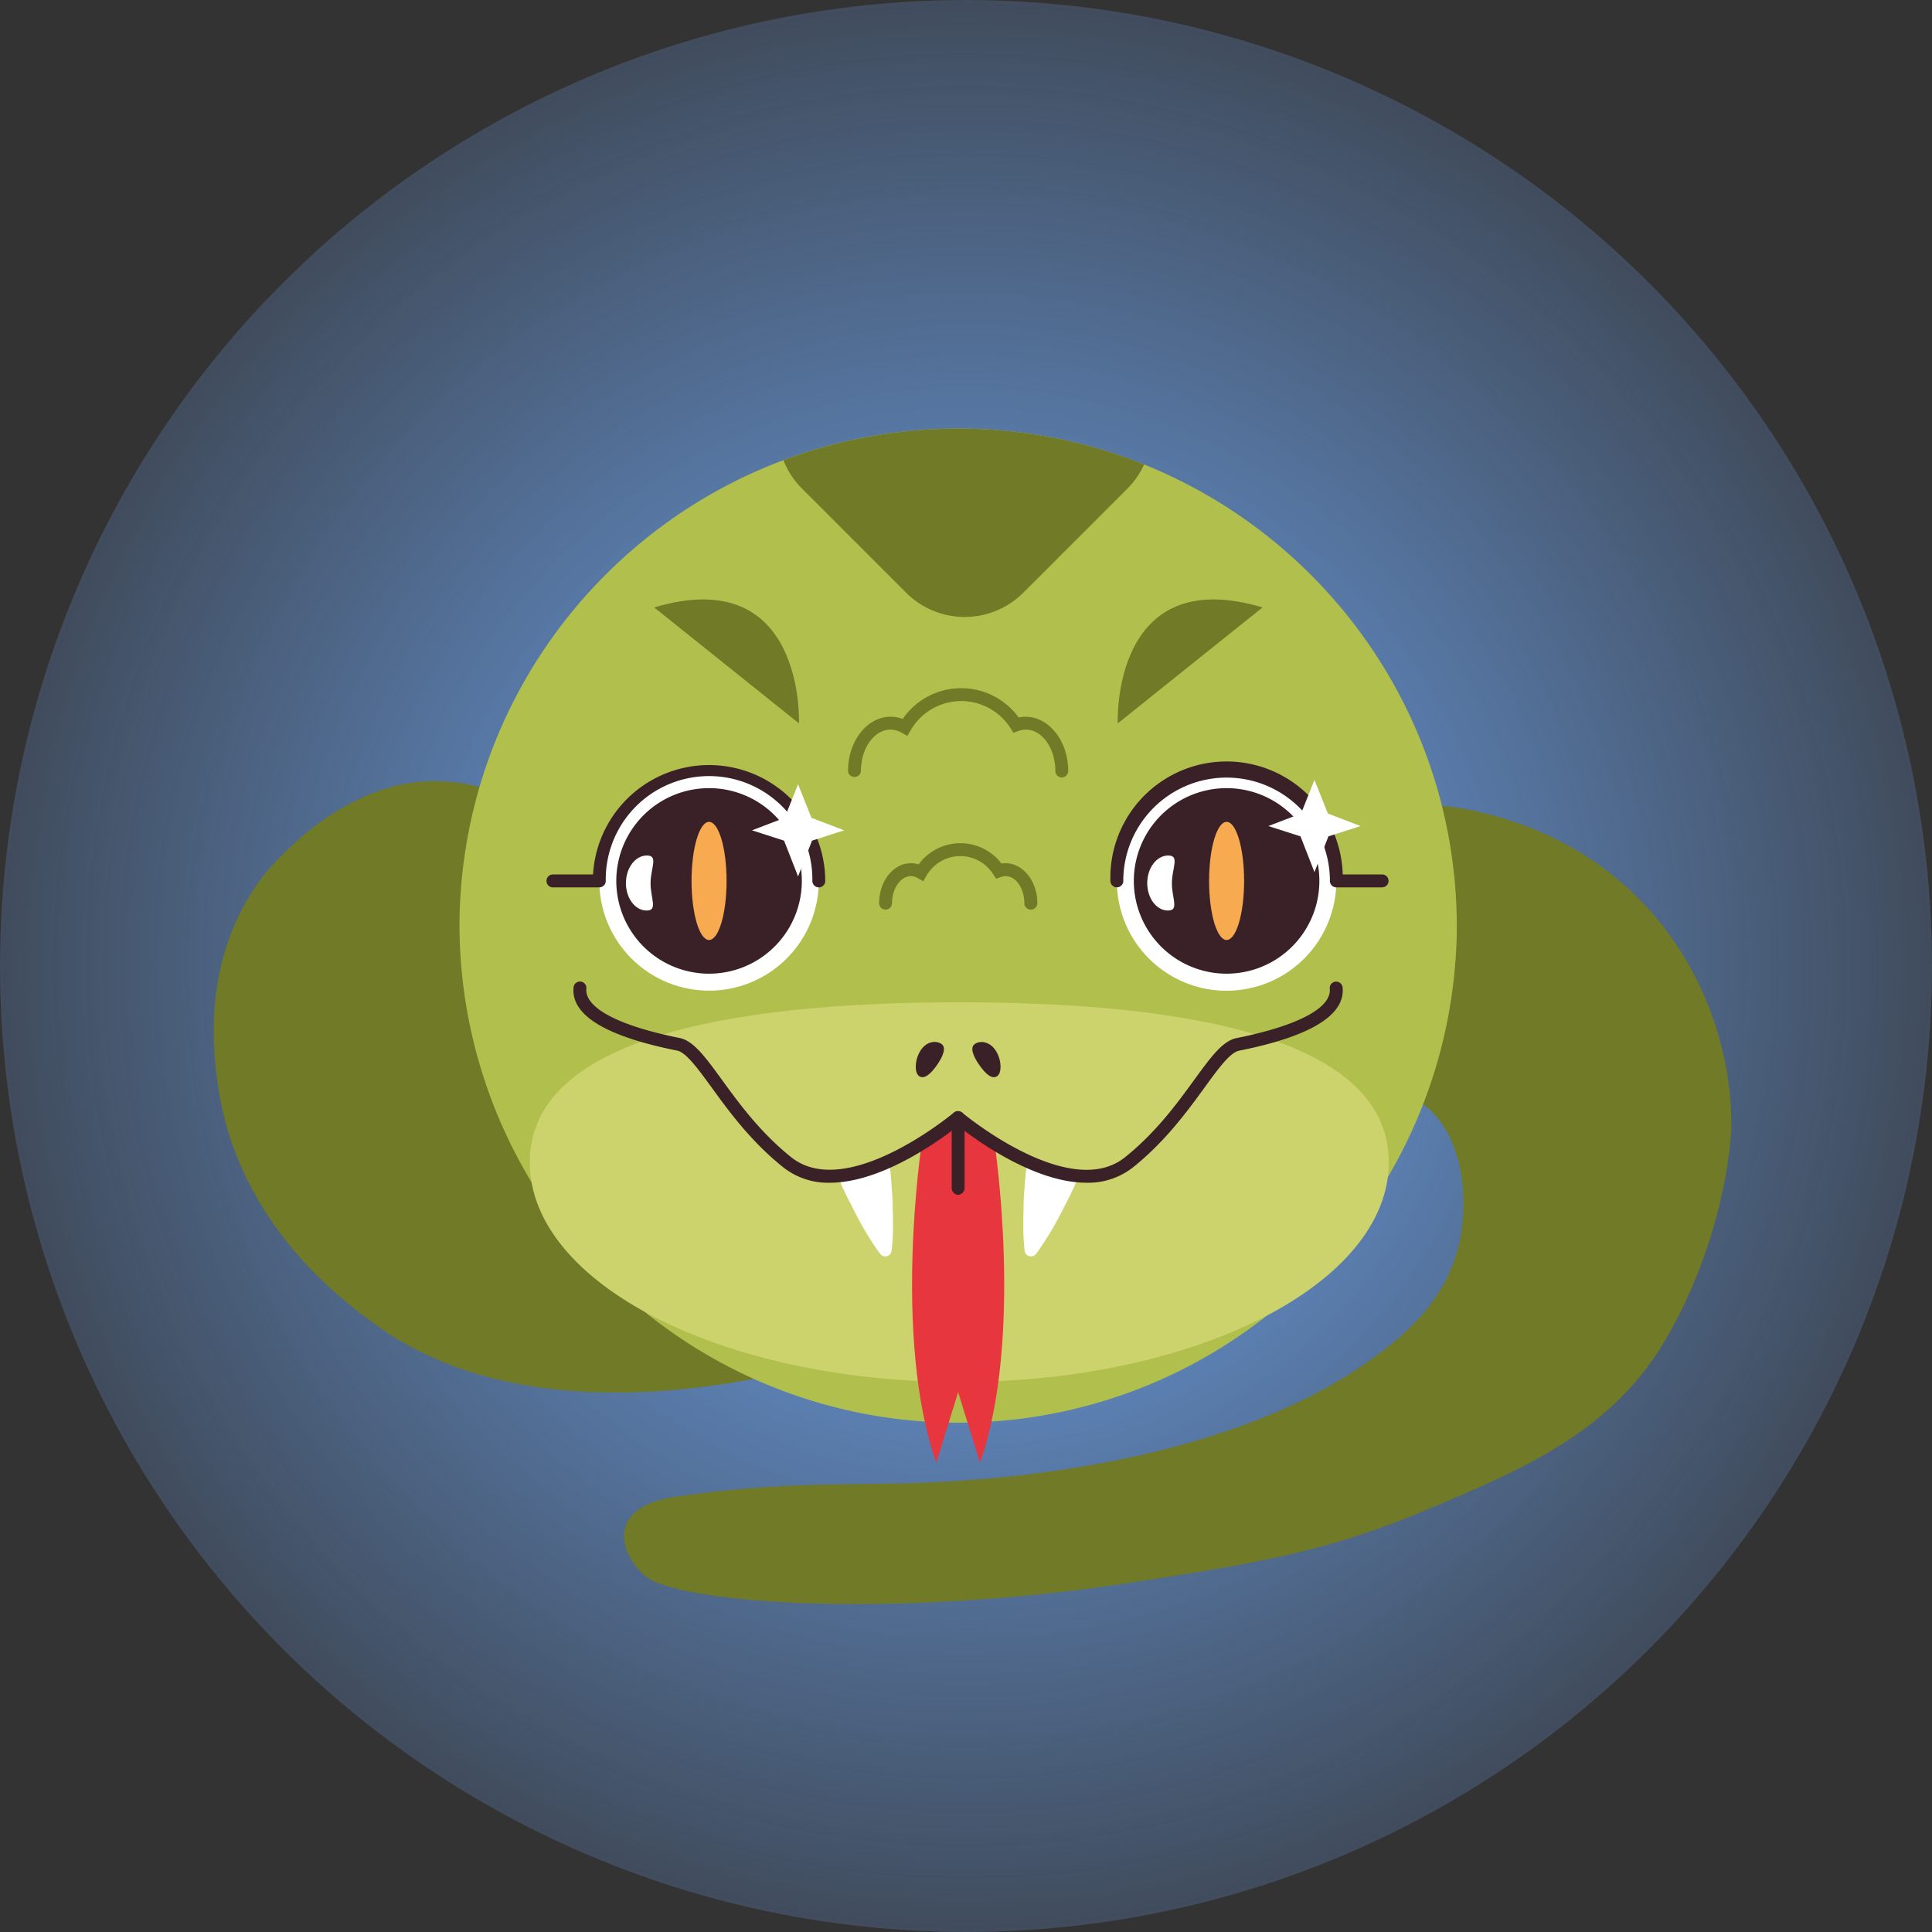 <svg xmlns="http://www.w3.org/2000/svg" xmlns:xlink="http://www.w3.org/1999/xlink" viewBox="0 0 870.52 870.52"><rect x="0" y="0" width="870.52" height="870.52" fill="#333333" stroke="none"/><defs><style>.cls-1{fill:url(#Безымянный_градиент_98);}.cls-2{fill:#707a27;}.cls-3{fill:#b1bf4c;}.cls-4{fill:#fff;}.cls-5{fill:#3a2127;}.cls-6{fill:#f7aa50;}.cls-7{fill:#ccd36c;}.cls-8{fill:#e8363f;}</style><radialGradient id="Безымянный_градиент_98" cx="435.26" cy="435.26" r="435.26" gradientUnits="userSpaceOnUse"><stop offset="0.39" stop-color="#5f87be"/><stop offset="1" stop-color="#5f87be" stop-opacity="0.3"/></radialGradient></defs><g id="Слой_2" data-name="Слой 2"><g id="Слой_1-2" data-name="Слой 1"><circle class="cls-1" cx="435.26" cy="435.26" r="435.26"/><path class="cls-2" d="M574.21,361.09c-.06,3.74,56.3-2.18,85.45,3.33,82.07,15.53,119,81.95,120.44,139.17.39,15.45-5.35,57.45-28.62,98.3-24.67,43.3-64.92,60.11-111.57,79.59C596.61,699.56,563,704.8,512,712.74c-100.38,15.65-193,11-217.65-.36-11.59-5.34-26.84-32.68,10.15-38,50.71-7.3,77.89-4.85,113.7-6.39,26.05-1.13,130.24-6.76,197.54-54,14.82-10.4,36-26.68,41.93-54.72,4-19,1.83-47.34-15.63-61.11-14.85-11.7-27.57-2.48-38.38-12.08-20.29-18-48.93-78.39-8-107.78C612.73,366.07,574.26,357.62,574.21,361.09Z"/><path class="cls-2" d="M389.87,608.16C305.59,549.75,268.16,503.71,262.58,464c-4.38-31.17-1.22-83.63-33.4-103.75-9.6-6-19.18-7.14-24.87-7.81-48.18-5.71-83.94,40-86,42.63-28.53,37.57-21.94,81.56-19.9,95.23,9.46,63.17,58.92,97.59,68.93,105.17C251.41,659.09,389.87,608.16,389.87,608.16Z"/><path class="cls-3" d="M656.42,417.83a224.7,224.7,0,0,1-449.39,0c0-96.34,60.67-178.56,145.91-210.46a225.2,225.2,0,0,1,162.58,1.92C598.11,242.52,656.42,323.37,656.42,417.83Z"/><path class="cls-2" d="M515.52,209.29a36.41,36.41,0,0,1-7.45,10.77l-47,47a37.33,37.33,0,0,1-52.78,0l-47-47a37.61,37.61,0,0,1-8.3-12.69,225.2,225.2,0,0,1,162.58,1.92Z"/><path class="cls-2" d="M464.45,409.85a2.9,2.9,0,0,1-2.9-2.9c0-7.54-5-13.83-10.54-11.79l-2.17.79L447.58,394a17.56,17.56,0,0,0-30.15.61L416,397.08l-2.47-1.43a6.17,6.17,0,0,0-3.11-.88c-4.6,0-8.5,5.58-8.5,12.18a2.9,2.9,0,0,1-5.8,0c0-9.92,6.42-18,14.3-18a11.52,11.52,0,0,1,3.5.54,23.29,23.29,0,0,1,37.33-.39c8.54-1.43,16.15,7.15,16.15,17.83A2.9,2.9,0,0,1,464.45,409.85Z"/><path class="cls-2" d="M478.42,350.28a2.9,2.9,0,0,1-2.9-2.9c0-11.78-7.94-21.18-16.71-18l-2.17.79-1.25-1.93a26.29,26.29,0,0,0-45.12.9l-1.47,2.45-2.47-1.42a10,10,0,0,0-5.05-1.41c-7.37,0-13.36,8.35-13.36,18.61a2.91,2.91,0,0,1-5.81,0c0-13.46,8.6-24.42,19.17-24.42a15.46,15.46,0,0,1,5.45,1A32,32,0,0,1,459,323.3a15.32,15.32,0,0,1,3.14-.34c10.57,0,19.17,11,19.17,24.42A2.9,2.9,0,0,1,478.42,350.28Z"/><circle class="cls-4" cx="319.49" cy="396.92" r="49.45" transform="translate(-187.09 342.17) rotate(-45)"/><path class="cls-5" d="M368.94,399.83a2.91,2.91,0,0,1-2.91-2.91,46.55,46.55,0,1,0-93.09,0,2.9,2.9,0,0,1-2.9,2.91H249.31a2.91,2.91,0,1,1,0-5.81h17.9a52.36,52.36,0,0,1,104.63,2.9A2.9,2.9,0,0,1,368.94,399.83Z"/><path class="cls-5" d="M277.69,396.92a41.8,41.8,0,1,0,41.8-41.8A41.79,41.79,0,0,0,277.69,396.92Z"/><path class="cls-6" d="M311.59,396.92c0,14.7,3.54,26.62,7.9,26.62s7.89-11.92,7.89-26.62-3.53-26.61-7.89-26.61S311.59,382.22,311.59,396.92Z"/><path class="cls-4" d="M291.36,410.27c-5.2,0-9.38-5.62-9.33-12.47s4.31-12.37,9.51-12.33,1.64,5.57,1.59,12.41S296.55,410.3,291.36,410.27Z"/><polygon class="cls-4" points="365.63 368.5 359.59 353.36 353.54 368.5 338.82 374.13 353.29 378.78 359.59 394.9 365.88 378.78 380.36 374.13 365.63 368.5"/><circle class="cls-4" cx="552.68" cy="396.92" r="49.45" transform="translate(-56.31 93.4) rotate(-9.19)"/><path class="cls-5" d="M510.88,396.92a41.8,41.8,0,1,0,41.8-41.8A41.79,41.79,0,0,0,510.88,396.92Z"/><path class="cls-6" d="M544.79,396.92c0,14.7,3.53,26.62,7.89,26.62s7.89-11.92,7.89-26.62-3.53-26.61-7.89-26.61S544.79,382.22,544.79,396.92Z"/><path class="cls-5" d="M622.86,399.83H602.13a2.9,2.9,0,0,1-2.9-2.91,46.55,46.55,0,0,0-93.1,0,2.9,2.9,0,1,1-5.8,0A52.35,52.35,0,0,1,605,394h17.91a2.91,2.91,0,0,1,0,5.81Z"/><path class="cls-4" d="M526.25,410.27c-5.2,0-9.38-5.62-9.33-12.47s4.31-12.37,9.51-12.33,1.65,5.57,1.6,12.41S531.45,410.3,526.25,410.27Z"/><polygon class="cls-4" points="598.32 366.56 592.27 351.43 586.22 366.56 571.5 372.2 585.98 376.85 592.27 392.96 598.56 376.85 613.04 372.2 598.32 366.56"/><path class="cls-2" d="M294.76,273.69,360,325.94S363,253.37,294.76,273.69Z"/><path class="cls-2" d="M568.87,273.69l-65.23,52.25S500.59,253.37,568.87,273.69Z"/><path class="cls-7" d="M625.76,523.68c0,54.67-86.64,99-193.52,99s-193.52-44.33-193.52-99,86.64-72.06,193.52-72.06S625.76,469,625.76,523.68Z"/><path class="cls-4" d="M397,523.91l1.53-.26a9,9,0,0,1,1-.11,2.64,2.64,0,0,1,1.11,0c.18.17.09.4.15.6l.14,1.25.27,2.49.46,5c.18,3.37.52,6.69.57,10.09s.16,6.8.13,10.22-.2,6.89-.64,10.42a2.85,2.85,0,0,1-5.09,1.38c-2.15-2.83-4-5.76-5.8-8.68s-3.47-5.9-5-8.89-3.06-6-4.6-9l-2.12-4.55-1-2.29-.51-1.15c-.05-.19-.25-.36-.18-.59a2.67,2.67,0,0,1,.95-.57,6.75,6.75,0,0,1,.92-.41l1.45-.56A89.55,89.55,0,0,1,397,523.91Z"/><path class="cls-4" d="M466.42,523.91l-1.52-.26a9.35,9.35,0,0,0-1-.11,2.67,2.67,0,0,0-1.11,0c-.17.17-.09.4-.14.6l-.14,1.25-.27,2.49-.46,5c-.18,3.37-.52,6.69-.58,10.09s-.15,6.8-.12,10.22.2,6.89.63,10.42a2.85,2.85,0,0,0,5.09,1.38c2.16-2.83,4-5.76,5.8-8.68s3.47-5.9,5.05-8.89,3.05-6,4.59-9l2.13-4.55,1-2.29.51-1.15c.05-.19.24-.36.18-.59a2.76,2.76,0,0,0-1-.57,6.22,6.22,0,0,0-.92-.41l-1.45-.56A89.55,89.55,0,0,0,466.42,523.91Z"/><path class="cls-5" d="M422.11,480c-2.81,4-5.71,6.48-8,4.86S412.22,477,415,473s7-4.2,9.25-2.58S424.91,476,422.11,480Z"/><path class="cls-5" d="M441.34,480c2.81,4,5.71,6.48,8,4.86s1.89-7.85-.92-11.83-7-4.2-9.25-2.58S438.54,476,441.34,480Z"/><path class="cls-8" d="M448.14,515.17l-16.42-11.58L415.3,515.17h0s-13.26,87.6,6.57,143.92l9.85-31.81,9.84,31.81C461.4,602.77,448.14,515.17,448.14,515.17Z"/><path class="cls-5" d="M431.72,538.38a3.09,3.09,0,0,1-2.9-3.26V507.33a2.92,2.92,0,1,1,5.8,0v27.79A3.1,3.1,0,0,1,431.72,538.38Z"/><path class="cls-5" d="M373.85,532.92a32.6,32.6,0,0,1-21-7c-14.59-11.7-24.39-25.17-32.26-36-6.14-8.44-11.44-15.73-15.5-16.54-32.2-6.44-47.9-16-46.66-28.52a2.93,2.93,0,0,1,3.17-2.6,2.9,2.9,0,0,1,2.6,3.17c-.85,8.64,14.46,16.75,42,22.26,6.28,1.25,11.64,8.62,19.06,18.81,7.66,10.54,17.21,23.66,31.19,34.88,25.07,20.12,72.85-19.65,73.33-20.06a2.9,2.9,0,1,1,3.74,4.44C431.94,507.2,401,532.92,373.85,532.92Z"/><path class="cls-5" d="M489.58,532.92c-27.15,0-58.08-25.72-59.73-27.11a2.9,2.9,0,0,1,3.74-4.44c.48.41,48.28,40.15,73.32,20.06,14-11.22,23.53-24.34,31.2-34.88,7.41-10.19,12.77-17.56,19.06-18.81,27.56-5.51,42.88-13.62,42-22.26a2.9,2.9,0,0,1,2.6-3.17,2.94,2.94,0,0,1,3.18,2.6c1.23,12.49-14.46,22.08-46.66,28.52-4.07.81-9.37,8.1-15.5,16.54-7.88,10.82-17.67,24.29-32.26,36A32.64,32.64,0,0,1,489.58,532.92Z"/></g></g></svg>